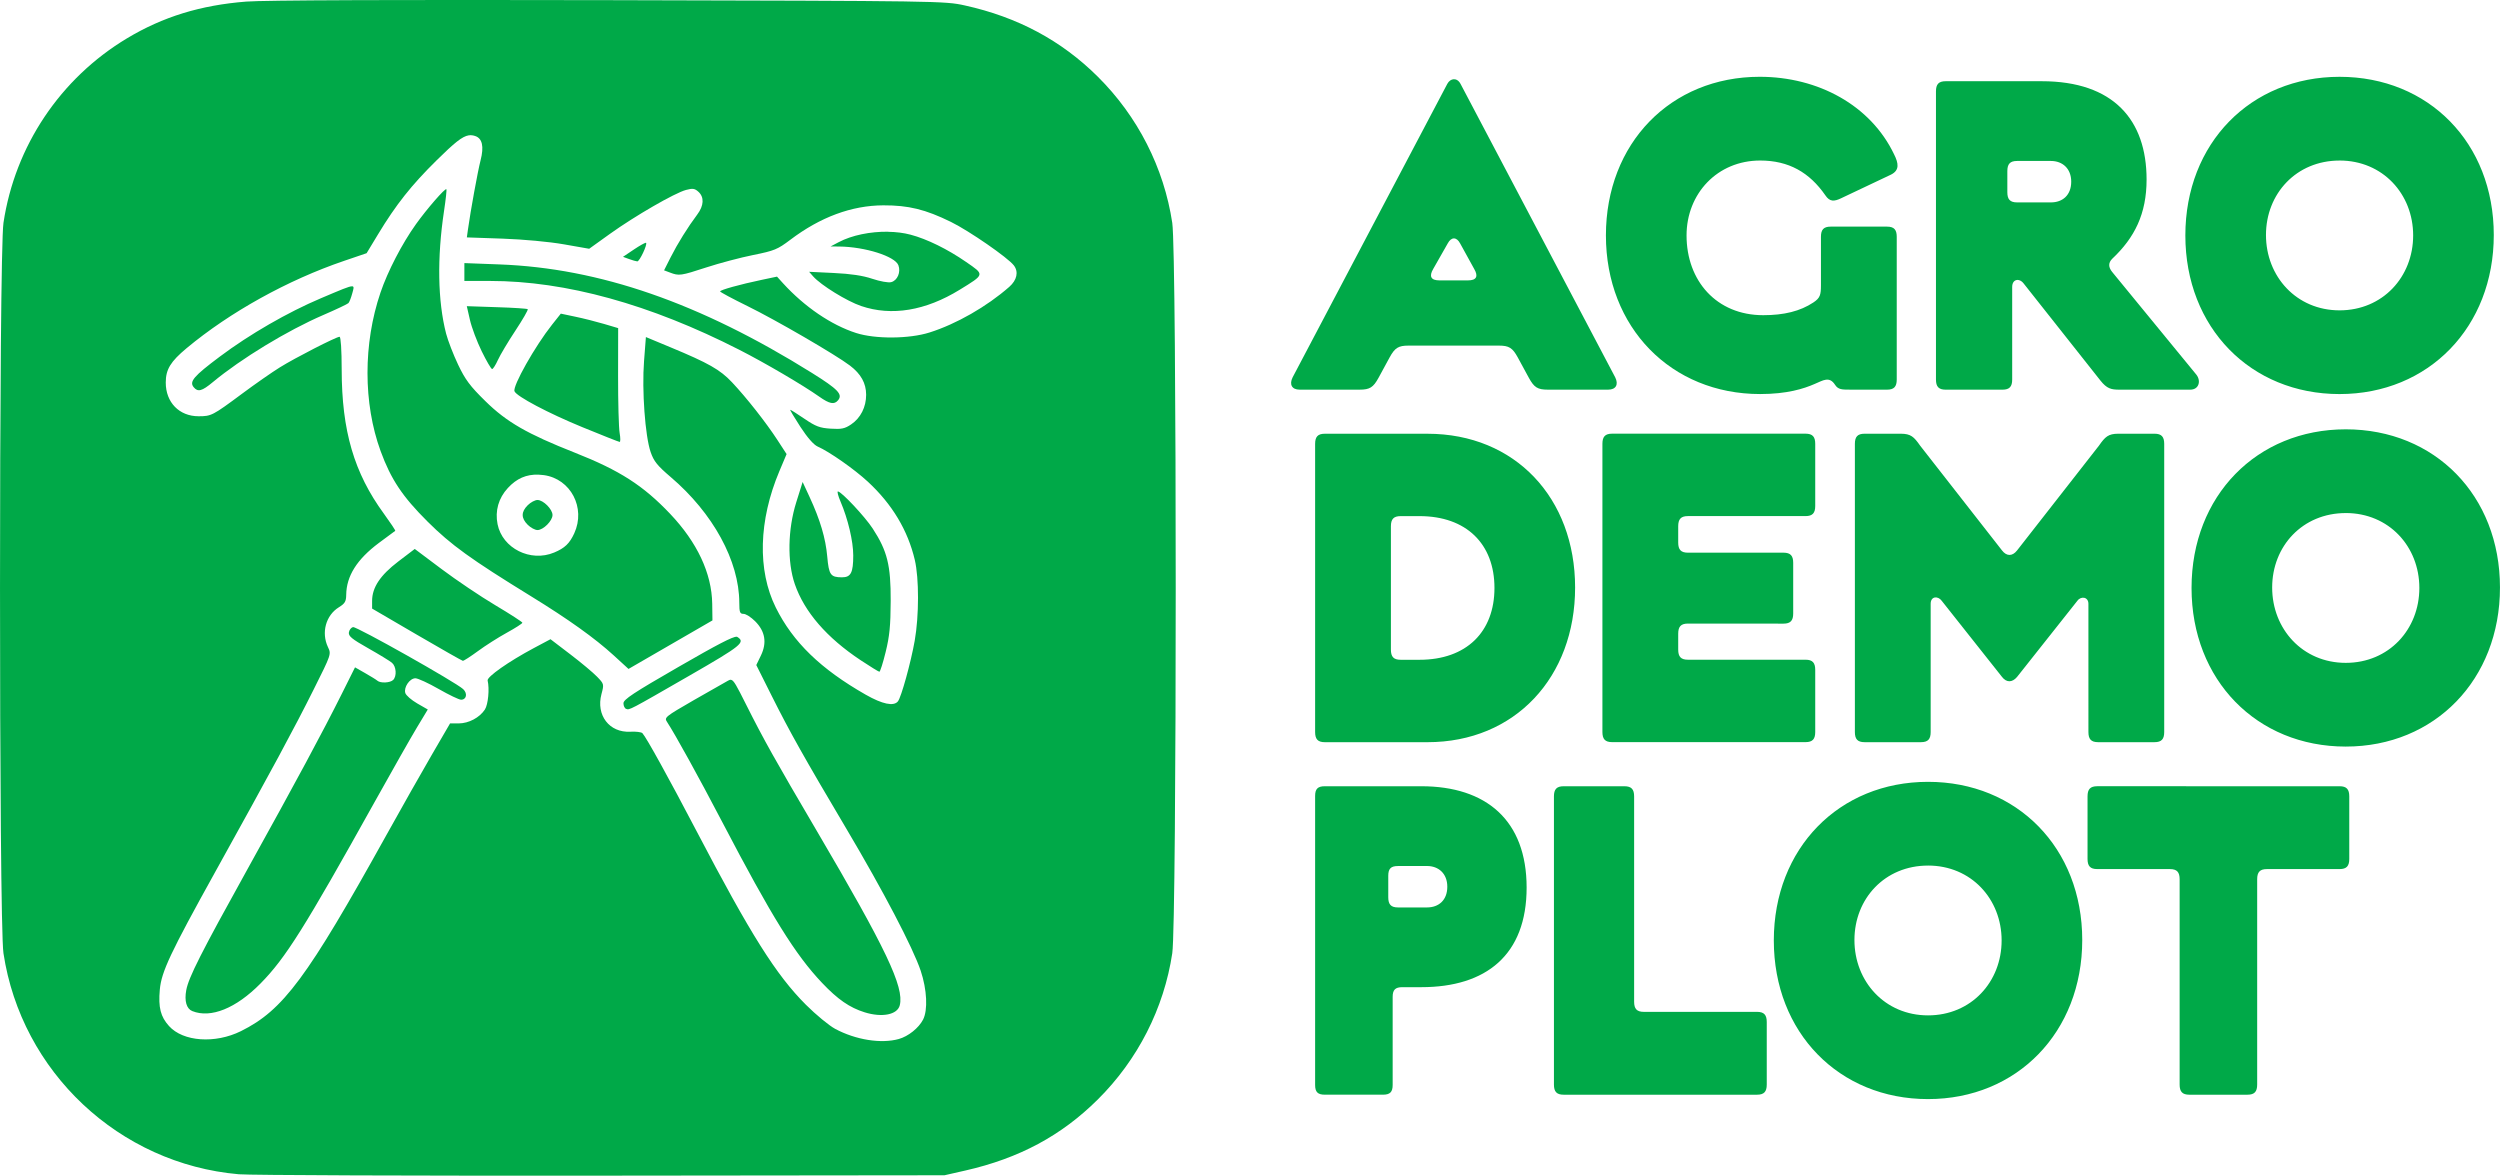 <?xml version="1.0" encoding="UTF-8" standalone="no"?>
<!-- Created with Inkscape (http://www.inkscape.org/) -->

<svg
   width="64.7mm"
   height="30.427mm"
   viewBox="0 0 64.7 30.427"
   version="1.1"
   id="svg1"
   xml:space="preserve"
   sodipodi:docname="agrodemoplot-logo.svg"
   xmlns:inkscape="http://www.inkscape.org/namespaces/inkscape"
   xmlns:sodipodi="http://sodipodi.sourceforge.net/DTD/sodipodi-0.dtd"
   xmlns="http://www.w3.org/2000/svg"
   xmlns:svg="http://www.w3.org/2000/svg"><sodipodi:namedview
     id="namedview1"
     pagecolor="#ffffff"
     bordercolor="#000000"
     borderopacity="0.25"
     inkscape:showpageshadow="2"
     inkscape:pageopacity="0.0"
     inkscape:pagecheckerboard="0"
     inkscape:deskcolor="#d1d1d1"
     inkscape:document-units="mm"><inkscape:page
       x="0"
       y="0"
       width="64.7"
       height="30.427"
       id="page2"
       margin="0"
       bleed="0" /></sodipodi:namedview><defs
     id="defs1" /><g
     id="text24"
     style="font-size:26.458px;line-height:0.8;font-family:'Krana Fat';-inkscape-font-specification:'Krana Fat';fill:#00a948;fill-opacity:1;stroke-width:0;stroke-linecap:round"
     aria-label="AGRO&#10;DEMO&#10;PLOT"
     transform="matrix(0.431,0,0,0.431,58.067,45.175)"><path
       d="m -44.725,-84.062 c 0.609,0 0.82,0.132 1.138,0.714 l 0.661,1.217 c 0.318,0.582 0.529,0.714 1.138,0.714 h 3.625 c 0.476,0 0.635,-0.318 0.423,-0.741 l -9.287,-17.621 c -0.212,-0.397 -0.609,-0.344 -0.794,0 l -9.287,17.621 c -0.212,0.423 -0.053,0.741 0.423,0.741 h 3.598 c 0.609,0 0.82,-0.132 1.138,-0.714 l 0.661,-1.217 c 0.318,-0.582 0.529,-0.714 1.138,-0.714 z m -1.482,-4.604 c 0.265,0.45 0.132,0.688 -0.37,0.688 h -1.72 c -0.503,0 -0.635,-0.238 -0.37,-0.688 l 0.873,-1.535 c 0.212,-0.397 0.529,-0.397 0.741,0 z m 24.791,7.25 c 0.423,0 0.582,-0.185 0.582,-0.609 v -8.572 c 0,-0.423 -0.159,-0.609 -0.582,-0.609 h -3.387 c -0.423,0 -0.582,0.185 -0.582,0.609 v 2.91 c 0,0.582 -0.053,0.767 -0.45,1.032 -0.794,0.529 -1.773,0.767 -3.016,0.767 -2.805,0 -4.604,-2.064 -4.604,-4.789 0,-2.514 1.852,-4.498 4.419,-4.498 1.72,0 2.963,0.714 3.916,2.09 0.265,0.397 0.529,0.37 0.926,0.185 l 3.016,-1.429 c 0.529,-0.265 0.45,-0.688 0.185,-1.217 -1.402,-2.937 -4.551,-4.657 -8.07,-4.657 -5.345,0 -9.234,3.995 -9.234,9.525 0,5.53 3.916,9.525 9.26,9.525 1.614,0 2.619,-0.318 3.281,-0.609 0.503,-0.212 0.873,-0.476 1.217,0.053 0.185,0.291 0.423,0.291 0.873,0.291 z m 7.514,-6.165 c 0,-0.476 0.423,-0.556 0.688,-0.212 l 4.604,5.821 c 0.397,0.503 0.661,0.556 1.138,0.556 h 4.26 c 0.529,0 0.661,-0.529 0.37,-0.9 l -5.054,-6.165 c -0.238,-0.291 -0.238,-0.556 0,-0.794 1.349,-1.27 2.064,-2.699 2.064,-4.762 0,-3.572 -1.984,-5.9 -6.297,-5.9 h -5.768 c -0.423,0 -0.582,0.185 -0.582,0.609 v 17.304 c 0,0.423 0.159,0.609 0.582,0.609 h 3.413 c 0.423,0 0.582,-0.185 0.582,-0.609 z m 0.291,-5.08 c -0.423,0 -0.582,-0.185 -0.582,-0.609 v -1.27 c 0,-0.423 0.159,-0.609 0.582,-0.609 h 2.037 c 0.688,0 1.217,0.45 1.217,1.244 0,0.82 -0.529,1.244 -1.217,1.244 z m 19.367,11.509 c 5.345,0 9.26,-4.022 9.26,-9.551 0,-5.53 -3.916,-9.499 -9.26,-9.499 -5.345,0 -9.26,3.995 -9.26,9.525 0,5.53 3.916,9.525 9.26,9.525 z m 0,-14.023 c 2.593,0 4.419,2.011 4.419,4.498 0,2.487 -1.826,4.498 -4.419,4.498 -2.593,0 -4.419,-2.037 -4.419,-4.524 0,-2.487 1.826,-4.471 4.419,-4.471 z"
       id="path26"
       style="fill:#00a948;fill-opacity:1" /><path
       d="m -55.176,-78.77 c -0.423,0 -0.582,0.185 -0.582,0.609 v 17.304 c 0,0.423 0.159,0.609 0.582,0.609 h 6.165 c 5.265,0 8.864,-3.916 8.864,-9.287 0,-5.371 -3.598,-9.234 -8.864,-9.234 z m 3.969,5.556 c 0,-0.423 0.159,-0.609 0.582,-0.609 h 1.138 c 2.805,0 4.498,1.667 4.498,4.313 0,2.646 -1.693,4.313 -4.498,4.313 h -1.138 c -0.423,0 -0.582,-0.185 -0.582,-0.609 z m 23.574,5.847 c 0.423,0 0.582,-0.185 0.582,-0.609 v -3.043 c 0,-0.423 -0.159,-0.609 -0.582,-0.609 h -5.741 c -0.423,0 -0.582,-0.185 -0.582,-0.609 v -0.979 c 0,-0.423 0.159,-0.609 0.582,-0.609 h 7.064 c 0.423,0 0.582,-0.185 0.582,-0.609 v -3.731 c 0,-0.423 -0.159,-0.609 -0.582,-0.609 h -11.615 c -0.423,0 -0.582,0.185 -0.582,0.609 v 17.304 c 0,0.423 0.159,0.609 0.582,0.609 h 11.615 c 0.423,0 0.582,-0.185 0.582,-0.609 v -3.731 c 0,-0.423 -0.159,-0.609 -0.582,-0.609 h -7.064 c -0.423,0 -0.582,-0.185 -0.582,-0.609 v -0.952 c 0,-0.423 0.159,-0.609 0.582,-0.609 z m 18.309,6.509 c 0,0.423 0.159,0.609 0.582,0.609 h 3.387 c 0.423,0 0.582,-0.185 0.582,-0.609 v -17.304 c 0,-0.423 -0.159,-0.609 -0.582,-0.609 h -2.17 c -0.609,0 -0.794,0.185 -1.164,0.714 l -4.921,6.297 c -0.291,0.37 -0.635,0.344 -0.9,0 l -4.921,-6.297 c -0.37,-0.529 -0.556,-0.714 -1.164,-0.714 h -2.17 c -0.423,0 -0.582,0.185 -0.582,0.609 v 17.304 c 0,0.423 0.159,0.609 0.582,0.609 h 3.387 c 0.423,0 0.582,-0.185 0.582,-0.609 v -7.699 c 0,-0.476 0.45,-0.476 0.661,-0.185 l 3.625,4.577 c 0.265,0.344 0.609,0.344 0.9,0 l 3.625,-4.577 c 0.212,-0.291 0.661,-0.238 0.661,0.185 z m 15.452,0.873 c 5.345,0 9.26,-4.022 9.26,-9.551 0,-5.53 -3.916,-9.499 -9.26,-9.499 -5.345,0 -9.26,3.995 -9.26,9.525 0,5.53 3.916,9.525 9.26,9.525 z m 0,-14.023 c 2.593,0 4.419,2.011 4.419,4.498 0,2.487 -1.826,4.498 -4.419,4.498 -2.593,0 -4.419,-2.037 -4.419,-4.524 0,-2.487 1.826,-4.471 4.419,-4.471 z"
       id="path27"
       style="fill:#00a948;fill-opacity:1" /><path
       d="m -49.382,-45.538 c 3.889,0 6.324,-1.931 6.324,-5.98 0,-4.048 -2.434,-6.085 -6.324,-6.085 h -5.794 c -0.423,0 -0.582,0.159 -0.582,0.582 v 17.357 c 0,0.423 0.159,0.582 0.582,0.582 h 3.492 c 0.423,0 0.582,-0.159 0.582,-0.582 v -5.292 c 0,-0.423 0.159,-0.582 0.582,-0.582 z m 0.344,-7.276 c 0.688,0 1.217,0.45 1.217,1.244 0,0.82 -0.529,1.244 -1.217,1.244 h -1.746 c -0.423,0 -0.582,-0.185 -0.582,-0.609 v -1.296 c 0,-0.423 0.159,-0.582 0.582,-0.582 z m 12.435,-4.18 c 0,-0.423 -0.159,-0.609 -0.582,-0.609 h -3.651 c -0.423,0 -0.582,0.185 -0.582,0.609 v 17.304 c 0,0.423 0.159,0.609 0.582,0.609 h 11.615 c 0.423,0 0.582,-0.185 0.582,-0.609 v -3.757 c 0,-0.423 -0.159,-0.609 -0.582,-0.609 h -6.8 c -0.423,0 -0.582,-0.185 -0.582,-0.609 z M -18.955,-38.818 c 5.345,0 9.26,-4.022 9.26,-9.551 0,-5.53 -3.916,-9.499 -9.26,-9.499 -5.345,0 -9.26,3.995 -9.26,9.525 0,5.53 3.916,9.525 9.26,9.525 z m 0,-14.023 c 2.593,0 4.419,2.011 4.419,4.498 0,2.487 -1.826,4.498 -4.419,4.498 -2.593,0 -4.419,-2.037 -4.419,-4.524 0,-2.487 1.826,-4.471 4.419,-4.471 z m 14.526,0.212 c 0.423,0 0.582,0.185 0.582,0.609 v 12.33 c 0,0.423 0.159,0.609 0.582,0.609 h 3.492 c 0.423,0 0.582,-0.185 0.582,-0.609 v -12.33 c 0,-0.423 0.159,-0.609 0.582,-0.609 h 4.366 c 0.423,0 0.582,-0.185 0.582,-0.609 v -3.757 c 0,-0.423 -0.159,-0.609 -0.582,-0.609 H -8.795 c -0.423,0 -0.582,0.185 -0.582,0.609 v 3.757 c 0,0.423 0.159,0.609 0.582,0.609 z"
       id="path28"
       style="fill:#00a948;fill-opacity:1" /></g><path
     id="path44"
     style="opacity:1;fill:#00a948;fill-opacity:1;stroke:none;stroke-width:5.559;stroke-linecap:round;stroke-linejoin:round;stroke-dasharray:none;stroke-opacity:1;paint-order:stroke fill markers"
     d="m 9.159,0.004 c -1.595,0.006 -2.553,0.019 -2.785,0.037 -1.185,0.093 -2.158,0.393 -3.089,0.952 C 1.561,2.029 0.389,3.779 0.09,5.766 c -0.119,0.791 -0.12,18.113 -5.43e-4,18.903 0.464,3.074 2.994,5.451 6.091,5.721 0.29,0.025 4.518,0.041 9.395,0.036 l 8.867,-0.01 0.542,-0.123 c 1.393,-0.317 2.482,-0.901 3.425,-1.837 1.035,-1.026 1.714,-2.359 1.929,-3.787 0.119,-0.786 0.119,-18.112 0,-18.899 -0.215,-1.428 -0.894,-2.76 -1.929,-3.787 -0.943,-0.936 -2.072,-1.54 -3.439,-1.842 -0.521,-0.115 -0.639,-0.117 -9.201,-0.137 -2.782,-0.006 -5.015,-0.006 -6.61,-5.5e-4 z M 12.13,3.503 c 0.056,-0.009 0.108,-0.002 0.164,0.016 0.188,0.06 0.236,0.27 0.143,0.631 -0.074,0.288 -0.259,1.305 -0.327,1.793 l -0.028,0.201 0.927,0.032 c 0.541,0.019 1.199,0.08 1.583,0.147 l 0.656,0.115 0.539,-0.387 c 0.643,-0.461 1.675,-1.057 1.966,-1.135 0.175,-0.047 0.227,-0.039 0.322,0.047 0.154,0.139 0.143,0.359 -0.03,0.589 -0.242,0.322 -0.512,0.756 -0.69,1.109 l -0.169,0.335 0.154,0.058 c 0.234,0.089 0.275,0.084 0.939,-0.133 0.34,-0.111 0.887,-0.256 1.216,-0.322 0.547,-0.11 0.628,-0.144 0.959,-0.394 0.776,-0.587 1.587,-0.888 2.406,-0.891 0.653,-0.002 1.09,0.105 1.752,0.43 0.469,0.23 1.471,0.923 1.626,1.124 0.128,0.166 0.082,0.38 -0.118,0.556 -0.581,0.51 -1.37,0.962 -2.064,1.181 -0.527,0.167 -1.404,0.173 -1.9,0.013 -0.644,-0.207 -1.334,-0.677 -1.89,-1.286 l -0.157,-0.173 -0.389,0.082 c -0.572,0.12 -1.085,0.263 -1.083,0.301 7.45e-4,0.018 0.32,0.189 0.709,0.38 0.725,0.355 2.286,1.261 2.652,1.54 0.285,0.217 0.417,0.456 0.418,0.754 1.55e-4,0.32 -0.143,0.602 -0.389,0.768 -0.163,0.11 -0.248,0.128 -0.528,0.11 -0.282,-0.018 -0.387,-0.057 -0.678,-0.255 -0.189,-0.129 -0.356,-0.234 -0.369,-0.234 -0.014,0 0.104,0.198 0.261,0.44 0.181,0.278 0.345,0.466 0.447,0.511 0.305,0.134 0.95,0.586 1.302,0.912 0.628,0.582 1.033,1.257 1.213,2.022 0.112,0.477 0.111,1.448 -0.002,2.091 -0.1,0.566 -0.349,1.466 -0.435,1.571 -0.11,0.134 -0.401,0.073 -0.834,-0.174 -1.163,-0.663 -1.882,-1.359 -2.327,-2.256 -0.478,-0.963 -0.444,-2.254 0.093,-3.527 l 0.187,-0.443 -0.236,-0.363 c -0.291,-0.448 -0.805,-1.102 -1.178,-1.497 -0.306,-0.325 -0.606,-0.495 -1.588,-0.903 l -0.639,-0.266 -0.048,0.622 c -0.058,0.752 0.028,1.94 0.171,2.355 0.082,0.238 0.172,0.35 0.519,0.646 1.096,0.934 1.772,2.171 1.775,3.249 7.13e-4,0.253 0.016,0.292 0.11,0.292 0.06,0 0.195,0.086 0.3,0.191 0.26,0.26 0.31,0.555 0.149,0.888 l -0.119,0.246 0.399,0.797 c 0.47,0.939 0.84,1.597 1.931,3.437 0.954,1.608 1.726,3.084 1.925,3.678 0.163,0.487 0.188,1.018 0.061,1.264 -0.113,0.218 -0.383,0.434 -0.629,0.502 -0.458,0.127 -1.114,0.022 -1.646,-0.263 -0.156,-0.084 -0.497,-0.364 -0.757,-0.624 -0.77,-0.769 -1.43,-1.817 -2.83,-4.494 -0.717,-1.37 -1.301,-2.427 -1.401,-2.534 -0.027,-0.029 -0.168,-0.046 -0.314,-0.038 -0.542,0.029 -0.892,-0.428 -0.746,-0.974 0.069,-0.258 0.067,-0.262 -0.114,-0.45 -0.101,-0.105 -0.413,-0.366 -0.694,-0.58 l -0.511,-0.39 -0.434,0.231 c -0.649,0.346 -1.215,0.744 -1.193,0.838 0.052,0.215 0.013,0.622 -0.071,0.751 -0.137,0.209 -0.418,0.358 -0.675,0.359 h -0.226 l -0.477,0.82 c -0.262,0.451 -0.789,1.382 -1.171,2.07 -2.056,3.703 -2.67,4.531 -3.764,5.074 -0.668,0.331 -1.497,0.273 -1.861,-0.131 -0.22,-0.243 -0.28,-0.482 -0.239,-0.942 0.042,-0.464 0.269,-0.946 1.439,-3.056 1.483,-2.674 2.03,-3.687 2.545,-4.717 0.455,-0.909 0.455,-0.91 0.368,-1.092 -0.178,-0.375 -0.055,-0.823 0.281,-1.031 0.158,-0.098 0.189,-0.15 0.191,-0.321 0.006,-0.489 0.277,-0.92 0.846,-1.345 0.222,-0.165 0.412,-0.306 0.423,-0.313 0.011,-0.007 -0.122,-0.207 -0.295,-0.445 -0.771,-1.056 -1.089,-2.142 -1.091,-3.729 -5.85e-4,-0.51 -0.023,-0.848 -0.055,-0.848 -0.085,0 -1.148,0.544 -1.549,0.794 -0.201,0.125 -0.64,0.431 -0.976,0.681 -0.761,0.565 -0.794,0.582 -1.123,0.582 -0.501,0 -0.851,-0.359 -0.85,-0.873 2.64e-4,-0.34 0.123,-0.541 0.54,-0.889 1.122,-0.934 2.619,-1.764 4.074,-2.259 l 0.584,-0.199 0.296,-0.489 c 0.464,-0.768 0.866,-1.275 1.52,-1.919 0.453,-0.446 0.657,-0.615 0.826,-0.642 z m -0.578,1.394 c -0.033,-0.033 -0.505,0.51 -0.788,0.906 -0.36,0.504 -0.729,1.216 -0.917,1.769 -0.449,1.32 -0.448,2.866 0.002,4.099 0.268,0.733 0.564,1.178 1.217,1.828 0.608,0.605 1.119,0.974 2.675,1.931 0.971,0.597 1.656,1.088 2.138,1.528 l 0.387,0.354 1.086,-0.628 1.086,-0.628 -0.006,-0.432 c -0.012,-0.787 -0.389,-1.589 -1.091,-2.328 -0.695,-0.732 -1.305,-1.123 -2.46,-1.579 -1.237,-0.488 -1.767,-0.793 -2.318,-1.334 -0.4,-0.392 -0.521,-0.555 -0.707,-0.945 -0.123,-0.259 -0.263,-0.621 -0.311,-0.804 -0.217,-0.843 -0.236,-1.961 -0.054,-3.172 0.045,-0.298 0.073,-0.552 0.061,-0.564 z m 11.431,1.1 c -0.454,-0.006 -0.936,0.089 -1.281,0.272 l -0.206,0.109 0.222,0.002 c 0.67,0.007 1.444,0.253 1.532,0.484 0.068,0.179 -0.025,0.397 -0.187,0.438 -0.074,0.019 -0.288,-0.02 -0.488,-0.087 -0.246,-0.083 -0.556,-0.129 -0.996,-0.15 l -0.639,-0.031 0.105,0.12 c 0.203,0.228 0.869,0.639 1.242,0.766 0.786,0.268 1.667,0.122 2.549,-0.421 0.656,-0.404 0.652,-0.385 0.164,-0.721 -0.477,-0.33 -1.01,-0.592 -1.433,-0.704 -0.179,-0.048 -0.379,-0.072 -0.585,-0.075 z m -6.27,0.286 c -0.032,0.004 -0.16,0.075 -0.303,0.171 l -0.287,0.193 0.157,0.057 c 0.086,0.032 0.182,0.059 0.213,0.061 0.058,0.004 0.268,-0.441 0.227,-0.481 -0.001,-9.2e-4 -0.004,-0.002 -0.007,-0.002 z m -4.695,0.526 v 0.231 0.231 h 0.664 c 1.958,0 4.142,0.603 6.452,1.782 0.667,0.34 1.652,0.918 2.066,1.211 0.269,0.19 0.39,0.214 0.489,0.095 0.127,-0.153 0.001,-0.285 -0.678,-0.709 -2.895,-1.808 -5.496,-2.711 -8.089,-2.807 z m -2.904,0.601 c -0.076,-0.005 -0.289,0.089 -0.807,0.308 -0.86,0.364 -1.847,0.933 -2.618,1.511 -0.677,0.507 -0.796,0.647 -0.676,0.792 0.108,0.131 0.213,0.103 0.493,-0.13 0.736,-0.611 1.932,-1.338 2.864,-1.74 0.333,-0.144 0.624,-0.282 0.648,-0.307 0.024,-0.025 0.069,-0.141 0.1,-0.257 0.03,-0.111 0.055,-0.174 -0.004,-0.178 z m 2.967,0.514 0.081,0.355 c 0.044,0.195 0.182,0.561 0.305,0.813 0.124,0.252 0.244,0.459 0.269,0.459 0.024,0 0.092,-0.106 0.15,-0.235 0.058,-0.129 0.262,-0.471 0.453,-0.76 0.191,-0.289 0.334,-0.538 0.319,-0.554 -0.015,-0.015 -0.376,-0.039 -0.802,-0.052 z m 2.433,0.193 -0.227,0.286 c -0.44,0.554 -1.024,1.589 -0.972,1.723 0.052,0.132 0.878,0.569 1.761,0.931 0.505,0.207 0.936,0.378 0.96,0.38 0.023,0.002 0.023,-0.103 0,-0.233 -0.023,-0.13 -0.041,-0.793 -0.04,-1.474 l 0.002,-1.238 -0.364,-0.108 c -0.2,-0.059 -0.534,-0.144 -0.742,-0.187 z m -0.579,4.167 c 0.045,0.002 0.091,0.006 0.139,0.012 0.697,0.096 1.09,0.847 0.788,1.506 -0.121,0.264 -0.246,0.383 -0.521,0.498 -0.612,0.256 -1.339,-0.109 -1.464,-0.733 -0.069,-0.346 0.024,-0.675 0.267,-0.938 0.227,-0.246 0.478,-0.356 0.792,-0.345 z m 6.837,0.19 -0.165,0.525 c -0.22,0.701 -0.235,1.545 -0.037,2.119 0.249,0.72 0.827,1.387 1.706,1.97 0.245,0.162 0.462,0.296 0.482,0.297 0.02,9.2e-4 0.094,-0.229 0.163,-0.512 0.101,-0.41 0.127,-0.677 0.13,-1.32 0.004,-0.925 -0.088,-1.294 -0.464,-1.872 -0.203,-0.312 -0.813,-0.962 -0.902,-0.962 -0.024,0 0.006,0.118 0.068,0.262 0.192,0.448 0.329,1.027 0.329,1.394 0,0.449 -0.062,0.567 -0.294,0.566 -0.294,-9.2e-4 -0.337,-0.063 -0.379,-0.538 -0.042,-0.474 -0.182,-0.946 -0.458,-1.543 z m -6.862,0.466 c -0.064,0 -0.178,0.061 -0.253,0.136 -0.173,0.173 -0.173,0.332 0,0.505 0.075,0.075 0.189,0.137 0.253,0.137 0.15,0 0.389,-0.239 0.389,-0.389 0,-0.15 -0.239,-0.389 -0.389,-0.389 z m -3.176,1.267 -0.427,0.325 c -0.467,0.356 -0.677,0.672 -0.677,1.02 v 0.198 l 1.153,0.673 c 0.634,0.37 1.173,0.676 1.195,0.679 0.023,0.003 0.198,-0.11 0.389,-0.25 0.191,-0.141 0.529,-0.356 0.751,-0.478 0.222,-0.122 0.402,-0.238 0.401,-0.258 -10e-4,-0.02 -0.316,-0.224 -0.701,-0.453 -0.385,-0.229 -1.011,-0.651 -1.392,-0.937 z m -1.596,2.023 c -0.05,0.01 -0.099,0.071 -0.109,0.136 -0.014,0.098 0.074,0.17 0.5,0.411 0.285,0.161 0.561,0.33 0.615,0.376 0.112,0.096 0.129,0.346 0.031,0.444 -0.077,0.077 -0.33,0.089 -0.408,0.02 -0.029,-0.026 -0.171,-0.113 -0.316,-0.196 l -0.263,-0.15 -0.341,0.683 c -0.509,1.017 -1.161,2.229 -2.43,4.518 -1.219,2.197 -1.536,2.824 -1.597,3.154 -0.052,0.28 0.007,0.481 0.156,0.541 0.479,0.193 1.132,-0.071 1.765,-0.713 0.648,-0.657 1.139,-1.438 2.958,-4.705 0.443,-0.795 0.932,-1.657 1.088,-1.916 l 0.284,-0.471 -0.273,-0.157 c -0.15,-0.087 -0.289,-0.207 -0.308,-0.268 -0.047,-0.148 0.113,-0.383 0.261,-0.383 0.064,0 0.336,0.125 0.603,0.278 0.267,0.153 0.527,0.277 0.578,0.277 0.141,0 0.174,-0.162 0.055,-0.274 -0.191,-0.178 -2.755,-1.623 -2.849,-1.605 z m 9.927,0.249 c -0.098,-0.008 -0.497,0.199 -1.499,0.777 -1.175,0.677 -1.431,0.846 -1.431,0.945 -2.24e-4,0.066 0.031,0.131 0.069,0.145 0.09,0.032 0.066,0.045 1.643,-0.863 1.348,-0.776 1.453,-0.862 1.233,-1 -0.004,-0.003 -0.009,-0.004 -0.015,-0.005 z m -0.145,1.114 c -0.024,-0.004 -0.047,0.006 -0.077,0.022 -0.068,0.036 -0.469,0.264 -0.891,0.507 -0.741,0.428 -0.765,0.447 -0.689,0.562 0.212,0.324 0.816,1.418 1.43,2.593 1.28,2.449 1.888,3.428 2.581,4.159 0.406,0.429 0.715,0.642 1.103,0.763 0.452,0.141 0.848,0.062 0.909,-0.182 0.118,-0.47 -0.354,-1.462 -2.15,-4.517 -1.086,-1.848 -1.371,-2.357 -1.831,-3.274 -0.243,-0.484 -0.315,-0.621 -0.386,-0.632 z" /></svg>
